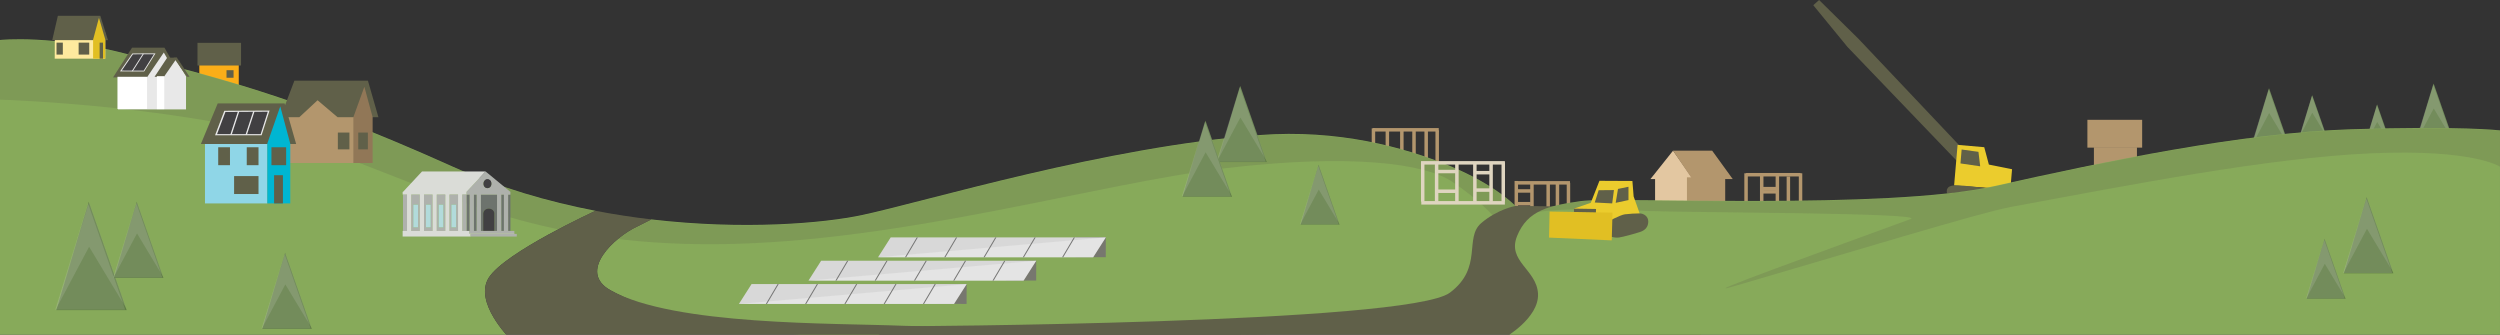 <?xml version="1.0" encoding="utf-8"?>
<!-- Generator: Adobe Illustrator 15.1.0, SVG Export Plug-In . SVG Version: 6.00 Build 0)  -->
<!DOCTYPE svg PUBLIC "-//W3C//DTD SVG 1.1//EN" "http://www.w3.org/Graphics/SVG/1.1/DTD/svg11.dtd">
<svg version="1.1" xmlns="http://www.w3.org/2000/svg" xmlns:xlink="http://www.w3.org/1999/xlink" x="0px" y="0px"
	 width="2516.496px" height="336.934px" viewBox="0 0 2516.496 336.934" enable-background="new 0 0 2516.496 336.934"
	 xml:space="preserve">
<rect x="0" y="0" width="2516.496" height="336.934" fill="#333333" stroke="none"/>
<g id="Layer_1">
	<g id="hill_1_">
	</g>
	<polygon fill="#FBAE18" points="240.34,49.057 200.631,49.057 200.631,77.812 240.34,93.787 	"/>
	<rect x="228.016" y="70.662" fill="#606049" width="7.086" height="7.604"/>
	<rect x="198.801" y="43.125" fill="#606049" width="43.82" height="22.817"/>
	<g>
		<polyline fill="#5F7D43" points="2265.818,149.131 2283.947,88.783 2305.057,149.131 		"/>
		<g>
			<polygon opacity="0.15" fill="#E8E8E8" enable-background="new    " points="2265.268,148.869 2304.209,148.869 2283.523,89.721 
							"/>
			<polygon opacity="0.15" fill="#E8E8E8" enable-background="new    " points="2265.869,148.162 2284.129,113.82 2304.814,148.162 
				2284.129,88.988 			"/>
		</g>
	</g>
	<g>
		<polyline fill="#5F7D43" points="2431.488,144.467 2449.617,84.119 2470.727,144.467 		"/>
		<g>
			<polygon opacity="0.15" fill="#E8E8E8" enable-background="new    " points="2430.938,144.203 2469.879,144.203 2449.191,85.055 
							"/>
			<polygon opacity="0.15" fill="#E8E8E8" enable-background="new    " points="2431.539,143.498 2449.797,109.154 
				2470.482,143.498 2449.797,84.324 			"/>
		</g>
	</g>
	<g>
		<polyline fill="#5F7D43" points="2314.654,138.256 2327.414,95.783 2342.271,138.256 		"/>
		<g>
			<polygon opacity="0.15" fill="#E8E8E8" enable-background="new    " points="2314.268,138.07 2341.674,138.07 2327.117,96.443 
							"/>
			<polygon opacity="0.15" fill="#E8E8E8" enable-background="new    " points="2314.691,137.574 2327.539,113.404 
				2342.102,137.574 2327.539,95.928 			"/>
		</g>
	</g>
	<g>
		<polyline fill="#5F7D43" points="2379.988,147.588 2392.748,105.117 2407.605,147.588 		"/>
		<g>
			<polygon opacity="0.15" fill="#E8E8E8" enable-background="new    " points="2379.602,147.404 2407.008,147.404 
				2392.451,105.775 			"/>
			<polygon opacity="0.15" fill="#E8E8E8" enable-background="new    " points="2380.027,146.906 2392.875,122.736 
				2407.436,146.906 2392.875,105.26 			"/>
		</g>
	</g>
	<g>
		<line fill="none" stroke="#B3966D" stroke-width="3.5" x1="1526.303" y1="214.373" x2="1526.303" y2="182.172"/>
		<line fill="none" stroke="#B3966D" stroke-width="3.5" x1="1580.352" y1="184.041" x2="1526.303" y2="184.041"/>
		<line fill="none" stroke="#B3966D" stroke-width="3.5" x1="1578.803" y1="184.041" x2="1578.803" y2="222.541"/>
		<line fill="none" stroke="#B3966D" stroke-width="3.5" x1="1542.053" y1="183.457" x2="1542.053" y2="216.707"/>
		<line fill="none" stroke="#B3966D" stroke-width="3.5" x1="1526.885" y1="192.207" x2="1542.053" y2="192.207"/>
		<line fill="none" stroke="#B3966D" stroke-width="3.5" x1="1527.469" y1="205.041" x2="1540.885" y2="205.041"/>
		<line fill="none" stroke="#B3966D" stroke-width="3.5" x1="1558.385" y1="184.623" x2="1558.385" y2="221.373"/>
		<line fill="none" stroke="#B3966D" stroke-width="3.5" x1="1567.719" y1="185.207" x2="1567.719" y2="223.707"/>
	</g>
	<g>
		<line fill="none" stroke="#B3966D" stroke-width="3.5" x1="1382.51" y1="129.176" x2="1382.51" y2="158.666"/>
		<line fill="none" stroke="#B3966D" stroke-width="3.5" x1="1381.928" y1="130.666" x2="1448.244" y2="130.666"/>
		<line fill="none" stroke="#B3966D" stroke-width="3.5" x1="1446.678" y1="131.248" x2="1446.678" y2="169.166"/>
		<line fill="none" stroke="#B3966D" stroke-width="3.5" x1="1435.594" y1="130.666" x2="1435.594" y2="167.416"/>
		<line fill="none" stroke="#B3966D" stroke-width="3.5" x1="1423.344" y1="131.248" x2="1423.344" y2="163.916"/>
		<line fill="none" stroke="#B3966D" stroke-width="3.5" x1="1411.094" y1="130.666" x2="1411.094" y2="162.166"/>
		<line fill="none" stroke="#B3966D" stroke-width="3.5" x1="1396.51" y1="131.248" x2="1396.51" y2="160.998"/>
	</g>
	<g>
		<line fill="none" stroke="#B3966D" stroke-width="3.5" x1="1757.59" y1="174.416" x2="1757.59" y2="211.459"/>
		<line fill="none" stroke="#B3966D" stroke-width="3.5" x1="1757.59" y1="175.873" x2="1812.426" y2="175.873"/>
		<line fill="none" stroke="#B3966D" stroke-width="3.5" x1="1812.426" y1="174.416" x2="1812.426" y2="213.209"/>
		<line fill="none" stroke="#B3966D" stroke-width="3.5" x1="1800.176" y1="177.623" x2="1800.176" y2="214.373"/>
		<line fill="none" stroke="#B3966D" stroke-width="3.5" x1="1789.09" y1="176.166" x2="1789.09" y2="214.373"/>
		<line fill="none" stroke="#B3966D" stroke-width="3.5" x1="1773.34" y1="176.459" x2="1773.34" y2="210.873"/>
		<line fill="none" stroke="#B3966D" stroke-width="3.5" x1="1789.09" y1="189.873" x2="1773.926" y2="189.873"/>
	</g>
	<polygon fill="#E3C7A1" points="1698.672,204.166 1698.672,179.666 1703.336,179.084 1684.086,151.666 1661.336,180.25 
		1666.002,180.25 1666.002,203 	"/>
	<rect x="1698.086" y="178.498" fill="#B3966D" width="38.5" height="25.086"/>
	<polygon fill="#B3966D" points="1744.172,180.248 1703.336,180.248 1684.086,151.666 1723.461,151.666 	"/>
	<polyline fill="#606049" points="1970.502,162.75 1859.668,47.25 1825.252,5.25 1831.084,0 1870.752,39.084 1973.418,147.584 
		1970.502,162.75 	"/>
	<polygon fill="#EBCC2D" points="1967.002,186.666 2023.584,190.75 2025.334,170.334 2002.002,165.666 1997.334,148.166 
		1970.502,145.834 	"/>
	<polygon fill="#606049" points="1974.584,150.5 1973.418,164.5 1993.252,167.416 1991.502,152.834 	"/>
	<path fill="#606049" d="M1960.002,194.834c0,0-2.916-7.586,7-8.168s37.916,3.5,37.916,3.5L1960.002,194.834"/>
	<rect x="2101.168" y="120.604" fill="#B3966D" width="55.125" height="28"/>
	<rect x="2107.73" y="148.166" fill="#B3966D" width="43.312" height="21.875"/>
	<path fill="#606049" d="M1712.668,338.916c0,0-28-126.22-99.75-129.584c-71.75-3.365-157.5-1.687-157.5-1.687l-628.17,129.286
		l432.17,1.982L1712.668,338.916L1712.668,338.916z"/>
	<path fill="#87AA5A" d="M1514.33,340.084c0,0,35.004-19.834,33.838-44.334s-31.5-32.668-21-58.334s31.496-30.334,64.166-35
		c32.668-4.666,306.83,9.334,416.5-15.166c109.668-24.5,248.492-53.666,359.326-57.166c110.836-3.5,149.336,1.164,149.336,1.164
		v206.5L1514.33,340.084z"/>
	<path opacity="0.22" fill="#606049" enable-background="new    " d="M2367.16,130.458c-110.834,3.5-249.658,32.666-359.326,57.166
		c-109.67,24.5-383.832,10.5-416.5,15.166c-5.927,0.847-10.809,1.467-14.916,1.977c-11.234,2.025-20.733,4.568-28.573,8.846
		c-0.004,0.006-0.007,0.009-0.011,0.012c0,0,18.812-5.721,111.807-1.221c32.604,1.578,281.183,1.639,263.562,8.099
		c-80.957,29.685-223.758,81.023-177.206,67.464c114.239-33.282,246.22-73.753,278.06-79.649
		c121.492-22.499,259.484-49.499,362.979-53.998s129.462,13.499,129.462,13.499v-36.189
		C2516.496,131.622,2477.996,126.958,2367.16,130.458z"/>
	<path fill="#87AA5A" d="M492.092,279.416c16.53-25.714,107.147-67.081,107.4-67.196c-47.645-9.146-96.955-23.412-144.492-44.804
		c-163.334-73.5-245.002-91-323.168-112S0,40.248,0,40.248v301.026h658.355l-145.266-0.608
		C513.092,340.666,476.342,303.916,492.092,279.416z"/>
	<path fill="#87AA5A" d="M1459.67,167.123c-46.533-19.17-113.016-37.109-191.512-31.207c-155.168,11.668-334.832,66.5-400.164,80.5
		c-38.722,8.298-119.245,15.361-212.419,4.44c-3.413,1.74-8.41,4.275-14.077,7.108c-22.75,10.5-60.873,45.412-26.906,64.281
		c64.39,35.771,187.268,46.086,259.04,49.026l31.116-12.81c0,0,512.752-2.385,554.752-33.885c33.648-25.238,14.027-55.027,31.5-70
		c16.336-14,34.422-17.304,34.422-17.304S1505.121,185.843,1459.67,167.123z"/>
	<path opacity="0.22" fill="#606049" enable-background="new    " d="M1502.676,216.948c14.205-7.901,22.762-9.642,22.762-9.642
		s-20.313-21.091-65.768-39.812c-46.533-19.17-113.016-37.109-191.512-31.207c-155.168,11.668-334.832,66.5-400.164,80.5
		c-65.334,14-249.662,24.5-412.994-49c-163.334-73.5-245.002-91-323.168-112S0,40.622,0,40.622v59.694
		c0,0,200.143,5.998,323.137,49.496c122.994,43.498,214.489,97.495,398.98,95.995s383.979-61.497,511.475-76.496
		s200.989-4.499,227.988,13.5S1502.676,216.948,1502.676,216.948z"/>
	<path fill="#606049" d="M641.498,227.967c5.667-2.833,10.664-5.368,14.077-7.108c-18.28-2.143-37.048-4.983-56.083-8.639
		c-0.253,0.115-90.871,41.482-107.4,67.196c-15.75,24.5,21,61.25,21,61.25l888.656-0.699l-491.5-12
		c-71.774-2.942-231.269,0.052-295.656-35.719C580.625,273.379,618.748,238.467,641.498,227.967z"/>
	<g>
		<polyline fill="#5F7D43" points="56.592,312.203 89.367,203.119 127.527,312.203 		"/>
		<g>
			<polygon opacity="0.15" fill="#E8E8E8" enable-background="new    " points="55.602,311.729 125.99,311.729 88.6,204.811 			"/>
			<polygon opacity="0.15" fill="#E8E8E8" enable-background="new    " points="56.689,310.449 89.697,248.375 127.088,310.449 
				89.697,203.49 			"/>
		</g>
	</g>
	<g>
		<polyline fill="#5F7D43" points="1225.299,163.131 1248.336,86.451 1275.16,163.131 		"/>
		<g>
			<polygon opacity="0.15" fill="#E8E8E8" enable-background="new    " points="1224.602,162.797 1274.082,162.797 1247.797,87.641 
							"/>
			<polygon opacity="0.15" fill="#E8E8E8" enable-background="new    " points="1225.367,161.9 1248.57,118.264 1274.85,161.9 
				1248.57,86.713 			"/>
		</g>
	</g>
	<g>
		<polyline fill="#5F7D43" points="1190.299,198.131 1213.336,121.451 1240.16,198.131 		"/>
		<g>
			<polygon opacity="0.15" fill="#E8E8E8" enable-background="new    " points="1189.602,197.797 1239.082,197.797 
				1212.797,122.641 			"/>
			<polygon opacity="0.15" fill="#E8E8E8" enable-background="new    " points="1190.367,196.9 1213.57,153.264 1239.85,196.9 
				1213.57,121.713 			"/>
		</g>
	</g>
	<g>
		<polyline fill="#5F7D43" points="2359.301,275.131 2382.336,198.451 2409.16,275.131 		"/>
		<g>
			<polygon opacity="0.15" fill="#E8E8E8" enable-background="new    " points="2358.602,274.797 2408.082,274.797 
				2381.797,199.641 			"/>
			<polygon opacity="0.15" fill="#E8E8E8" enable-background="new    " points="2359.367,273.9 2382.57,230.264 2408.85,273.9 
				2382.57,198.713 			"/>
		</g>
	</g>
	<g>
		<polyline fill="#5F7D43" points="114.633,279.799 137.672,203.119 164.496,279.799 		"/>
		<g>
			<polygon opacity="0.15" fill="#E8E8E8" enable-background="new    " points="113.938,279.463 163.416,279.463 137.131,204.309 
							"/>
			<polygon opacity="0.15" fill="#E8E8E8" enable-background="new    " points="114.701,278.566 137.904,234.932 164.184,278.566 
				137.904,203.381 			"/>
		</g>
	</g>
	<g>
		<polyline fill="#5F7D43" points="263.965,331.131 287.004,254.451 313.828,331.131 		"/>
		<g>
			<polygon opacity="0.15" fill="#E8E8E8" enable-background="new    " points="263.27,330.797 312.748,330.797 286.465,255.641 			
				"/>
			<polygon opacity="0.15" fill="#E8E8E8" enable-background="new    " points="264.033,329.9 287.236,286.264 313.518,329.9 
				287.236,254.713 			"/>
		</g>
	</g>
	<g>
		<polyline fill="#5F7D43" points="1309.152,226.131 1327.281,165.783 1348.391,226.131 		"/>
		<g>
			<polygon opacity="0.15" fill="#E8E8E8" enable-background="new    " points="1308.602,225.869 1347.543,225.869 
				1326.857,166.721 			"/>
			<polygon opacity="0.15" fill="#E8E8E8" enable-background="new    " points="1309.203,225.162 1327.463,190.82 1348.148,225.162 
				1327.463,165.99 			"/>
		</g>
	</g>
	<g>
		<polyline fill="#5F7D43" points="2321.818,300.799 2339.947,240.451 2361.057,300.799 		"/>
		<g>
			<polygon opacity="0.15" fill="#E8E8E8" enable-background="new    " points="2321.268,300.535 2360.209,300.535 
				2339.523,241.389 			"/>
			<polygon opacity="0.15" fill="#E8E8E8" enable-background="new    " points="2321.869,299.83 2340.129,265.49 2360.814,299.83 
				2340.129,240.656 			"/>
		</g>
	</g>
	<polygon fill="#B3966D" points="286.422,114.045 309.023,100.186 358.756,100.186 358.756,164.061 286.422,164.061 	"/>
	<polygon fill="#606049" points="339.793,117.979 319.668,100.916 301.293,117.979 282.334,117.979 296.336,81.198 370.367,81.198 
		380.918,117.979 	"/>
	<polygon fill="#917757" points="355.693,117.979 366.773,87.354 375.086,117.979 375.086,164.061 355.693,164.061 	"/>
	<rect x="340.08" y="133.438" fill="#606049" width="11.658" height="16.916"/>
	<rect x="360.609" y="133.438" fill="#606049" width="9.688" height="16.916"/>
	<polygon fill="#FEEA9E" points="55.205,33.084 105.928,32.953 105.969,59.043 55.078,59.043 	"/>
	<polygon fill="#606049" points="52.58,40.412 58.258,15.877 100.969,15.877 108.693,40.412 	"/>
	<polygon fill="#E1BF23" points="105.969,59.043 105.969,39.73 99.605,17.92 93.699,39.959 93.699,59.043 	"/>
	<rect x="79.156" y="42.912" fill="#606049" width="10.672" height="12.041"/>
	<rect x="100.283" y="42.912" fill="#606049" width="3.404" height="16.131"/>
	<rect x="56.891" y="42.912" fill="#606049" width="6.357" height="12.041"/>
	<polygon fill="#606049" points="182.502,77.885 113.824,77.885 132.918,47.988 165.555,47.988 	"/>
	<polygon fill="#E8E8E8" points="187.244,110.152 187.244,76.85 176.883,59.529 171.994,65.246 164.891,52.873 148.016,77.738 
		118.711,77.738 118.711,110.152 	"/>
	<rect x="118.266" y="77.295" fill="#FFFFFF" width="29.75" height="32.416"/>
	<polygon fill="#606049" points="155.568,77.291 165.043,77.291 178.363,58.051 168.301,58.051 	"/>
	<polygon fill="#606049" points="190.801,77.291 188.133,77.291 174.811,58.051 178.068,58.051 	"/>
	<rect x="157.938" y="76.701" fill="#FFFFFF" width="7.398" height="33.151"/>
	<polygon fill="#E8E8E8" points="156.547,53.732 145.096,71.951 120.809,71.869 133.242,53.816 	"/>
	<polygon fill="#414042" points="154.928,54.596 144.6,71.104 122.564,71.025 133.805,54.672 	"/>
	<polygon fill="#E8E8E8" points="144.842,54.127 133.748,71.615 132.596,71.686 143.785,54.123 	"/>
	<g>
		<rect x="206.334" y="144.377" fill="#8FD6E7" width="62.758" height="60.391"/>
		<polygon fill="#606049" points="202.191,144.963 298.104,144.963 286.459,104.111 219.139,104.111 		"/>
		<polygon fill="#00B6D2" points="269.092,204.768 292.182,204.768 292.182,144.713 282.119,107.076 269.092,144.377 		"/>
		<rect x="275.902" y="176.35" fill="#606049" width="8.883" height="28.418"/>
		<rect x="235.641" y="177.242" fill="#606049" width="24.572" height="18.051"/>
		<rect x="248.369" y="148.229" fill="#606049" width="11.844" height="18.049"/>
		<rect x="273.234" y="148.229" fill="#606049" width="14.805" height="18.049"/>
		<rect x="219.652" y="148.229" fill="#606049" width="11.842" height="18.049"/>
		<polygon fill="#E8E8E8" points="271.314,111.293 263.32,136.158 216.475,136.158 225.799,111.516 		"/>
		<polygon fill="#414042" points="269.533,112.475 262.363,135.004 218.488,135.004 226.906,112.684 		"/>
		<polygon fill="#E8E8E8" points="256.316,111.869 248.512,135.74 247.043,135.832 254.938,111.869 		"/>
		<polygon fill="#E8E8E8" points="240.982,111.869 233.178,135.74 231.711,135.832 239.605,111.869 		"/>
	</g>
	<polygon fill="#EBCC2D" points="1651.602,217.994 1644.422,197.748 1643.174,182.17 1610.002,181.998 1601.252,204.166 
		1584.336,209.998 1586.086,225.748 1597.172,232.748 1617.586,231.584 	"/>
	<polygon fill="#606049" points="1584.336,209.998 1606.561,210.354 1606.297,217.201 1584.336,215.248 	"/>
	<polygon fill="#606049" points="1624.586,191.334 1622.84,204.748 1605.275,203.842 1609.195,191.475 	"/>
	<polygon fill="#606049" points="1639.223,201.398 1639.223,187.982 1628.672,190.166 1626.34,204.166 	"/>
	<path fill="#606049" d="M1618.131,223.301c0,0,12.83-7,17.5-7.582c4.668-0.582,10.682-0.908,14.766-0.908s8.75,2.918,8.75,8.168
		s-2.916,8.75-8.166,10.5s-17.098,4.988-21.182,5.572c-4.084,0.586-11.08-0.58-12.25-4.664
		C1616.381,230.301,1618.131,223.301,1618.131,223.301z"/>
	<polygon fill="#E1BF23" points="1623.154,214.043 1622.365,241.963 1559.252,239.166 1559.836,212.916 	"/>
	<g>
		<line fill="none" stroke="#DFD5C0" stroke-width="3.5" x1="1514.801" y1="163.916" x2="1430.412" y2="163.916"/>
		<line fill="none" stroke="#DFD5C0" stroke-width="3.5" x1="1514.801" y1="204.166" x2="1430.662" y2="204.166"/>
		<line fill="none" stroke="#DFD5C0" stroke-width="3.5" x1="1432.094" y1="163.332" x2="1432.094" y2="202.998"/>
		<line fill="none" stroke="#DFD5C0" stroke-width="3.5" x1="1446.094" y1="163.332" x2="1446.094" y2="202.998"/>
		<line fill="none" stroke="#DFD5C0" stroke-width="3.5" x1="1466.51" y1="163.332" x2="1466.51" y2="202.998"/>
		<line fill="none" stroke="#DFD5C0" stroke-width="3.5" x1="1484.594" y1="163.332" x2="1484.594" y2="202.998"/>
		<line fill="none" stroke="#DFD5C0" stroke-width="3.5" x1="1500.926" y1="163.332" x2="1500.926" y2="202.998"/>
		<line fill="none" stroke="#DFD5C0" stroke-width="3.5" x1="1484.594" y1="191.332" x2="1500.344" y2="191.332"/>
		<line fill="none" stroke="#DFD5C0" stroke-width="3.5" x1="1484.594" y1="173.832" x2="1500.344" y2="173.832"/>
		<line fill="none" stroke="#DFD5C0" stroke-width="3.5" x1="1466.51" y1="192.498" x2="1446.678" y2="192.498"/>
		<line fill="none" stroke="#DFD5C0" stroke-width="3.5" x1="1465.928" y1="172.666" x2="1447.26" y2="172.666"/>
		<line fill="none" stroke="#DFD5C0" stroke-width="3.5" x1="1513.178" y1="163.332" x2="1513.178" y2="202.998"/>
	</g>
	<line fill="none" stroke="#B3966D" stroke-width="3.5" x1="1788.506" y1="193.084" x2="1774.506" y2="193.084"/>
	<g>
		<polygon fill="#77776F" points="1082.862,258.822 1113.064,258.899 1113.112,238.946 1082.862,238.946 		"/>
		<polyline fill="#D8D8D8" points="883.861,258.939 896.612,238.939 1113.112,238.939 1100.361,258.939 		"/>
		<polyline opacity="0.4" fill="#F5F5F5" enable-background="new    " points="883.861,258.939 1100.361,258.939 1113.112,238.939 
					"/>
		<g>
			<g>
				<g>
					<defs>
						<polyline id="SVGID_1_" points="883.861,258.939 896.612,238.939 1113.112,238.939 1100.361,258.939 						"/>
					</defs>
					<clipPath id="SVGID_2_">
						<use xlink:href="#SVGID_1_"  overflow="visible"/>
					</clipPath>
					<line clip-path="url(#SVGID_2_)" fill="none" stroke="#757574" x1="911.092" y1="259.697" x2="931.342" y2="225.446"/>
				</g>
			</g>
			<g>
				<g>
					<defs>
						<polyline id="SVGID_3_" points="883.861,258.939 896.612,238.939 1113.112,238.939 1100.361,258.939 						"/>
					</defs>
					<clipPath id="SVGID_4_">
						<use xlink:href="#SVGID_3_"  overflow="visible"/>
					</clipPath>
					<line clip-path="url(#SVGID_4_)" fill="none" stroke="#757574" x1="950.623" y1="259.697" x2="970.873" y2="225.446"/>
				</g>
			</g>
			<g>
				<g>
					<defs>
						<polyline id="SVGID_5_" points="883.861,258.939 896.612,238.939 1113.112,238.939 1100.361,258.939 						"/>
					</defs>
					<clipPath id="SVGID_6_">
						<use xlink:href="#SVGID_5_"  overflow="visible"/>
					</clipPath>
					<line clip-path="url(#SVGID_6_)" fill="none" stroke="#757574" x1="990.153" y1="259.697" x2="1010.403" y2="225.446"/>
				</g>
			</g>
			<g>
				<g>
					<defs>
						<polyline id="SVGID_7_" points="883.861,258.939 896.612,238.939 1113.112,238.939 1100.361,258.939 						"/>
					</defs>
					<clipPath id="SVGID_8_">
						<use xlink:href="#SVGID_7_"  overflow="visible"/>
					</clipPath>
					<line clip-path="url(#SVGID_8_)" fill="none" stroke="#757574" x1="1029.684" y1="259.697" x2="1049.934" y2="225.446"/>
				</g>
			</g>
			<g>
				<g>
					<defs>
						<polyline id="SVGID_9_" points="883.861,258.939 896.612,238.939 1113.112,238.939 1100.361,258.939 						"/>
					</defs>
					<clipPath id="SVGID_10_">
						<use xlink:href="#SVGID_9_"  overflow="visible"/>
					</clipPath>
					<line clip-path="url(#SVGID_10_)" fill="none" stroke="#757574" x1="1069.215" y1="259.697" x2="1089.465" y2="225.446"/>
				</g>
			</g>
		</g>
	</g>
	<g>
		<polygon fill="#77776F" points="1012.814,282.331 1043.018,282.409 1043.064,262.456 1012.814,262.456 		"/>
		<polyline fill="#D8D8D8" points="813.814,282.449 826.565,262.449 1043.064,262.449 1030.314,282.449 		"/>
		<polyline opacity="0.4" fill="#F5F5F5" enable-background="new    " points="813.814,282.449 1030.314,282.449 1043.064,262.449 
					"/>
		<g>
			<g>
				<g>
					<defs>
						<polyline id="SVGID_11_" points="813.814,282.449 826.565,262.449 1043.064,262.449 1030.314,282.449 						"/>
					</defs>
					<clipPath id="SVGID_12_">
						<use xlink:href="#SVGID_11_"  overflow="visible"/>
					</clipPath>
					<line clip-path="url(#SVGID_12_)" fill="none" stroke="#757574" x1="841.044" y1="283.206" x2="861.294" y2="248.956"/>
				</g>
			</g>
			<g>
				<g>
					<defs>
						<polyline id="SVGID_13_" points="813.814,282.449 826.565,262.449 1043.064,262.449 1030.314,282.449 						"/>
					</defs>
					<clipPath id="SVGID_14_">
						<use xlink:href="#SVGID_13_"  overflow="visible"/>
					</clipPath>
					<line clip-path="url(#SVGID_14_)" fill="none" stroke="#757574" x1="880.575" y1="283.206" x2="900.825" y2="248.956"/>
				</g>
			</g>
			<g>
				<g>
					<defs>
						<polyline id="SVGID_15_" points="813.814,282.449 826.565,262.449 1043.064,262.449 1030.314,282.449 						"/>
					</defs>
					<clipPath id="SVGID_16_">
						<use xlink:href="#SVGID_15_"  overflow="visible"/>
					</clipPath>
					<line clip-path="url(#SVGID_16_)" fill="none" stroke="#757574" x1="920.106" y1="283.206" x2="940.355" y2="248.956"/>
				</g>
			</g>
			<g>
				<g>
					<defs>
						<polyline id="SVGID_17_" points="813.814,282.449 826.565,262.449 1043.064,262.449 1030.314,282.449 						"/>
					</defs>
					<clipPath id="SVGID_18_">
						<use xlink:href="#SVGID_17_"  overflow="visible"/>
					</clipPath>
					<line clip-path="url(#SVGID_18_)" fill="none" stroke="#757574" x1="959.637" y1="283.206" x2="979.887" y2="248.956"/>
				</g>
			</g>
			<g>
				<g>
					<defs>
						<polyline id="SVGID_19_" points="813.814,282.449 826.565,262.449 1043.064,262.449 1030.314,282.449 						"/>
					</defs>
					<clipPath id="SVGID_20_">
						<use xlink:href="#SVGID_19_"  overflow="visible"/>
					</clipPath>
					<line clip-path="url(#SVGID_20_)" fill="none" stroke="#757574" x1="999.167" y1="283.206" x2="1019.417" y2="248.956"/>
				</g>
			</g>
		</g>
	</g>
	<g>
		<polygon fill="#77776F" points="942.766,305.842 972.969,305.92 973.016,285.967 942.766,285.967 		"/>
		<polyline fill="#D8D8D8" points="743.765,305.96 756.516,285.96 973.016,285.96 960.265,305.96 		"/>
		<polyline opacity="0.4" fill="#F5F5F5" enable-background="new    " points="743.765,305.96 960.265,305.96 973.016,285.96 		"/>
		<g>
			<g>
				<g>
					<defs>
						<polyline id="SVGID_21_" points="743.765,305.96 756.516,285.96 973.016,285.96 960.265,305.96 						"/>
					</defs>
					<clipPath id="SVGID_22_">
						<use xlink:href="#SVGID_21_"  overflow="visible"/>
					</clipPath>
					<line clip-path="url(#SVGID_22_)" fill="none" stroke="#757574" x1="770.995" y1="306.717" x2="791.245" y2="272.467"/>
				</g>
			</g>
			<g>
				<g>
					<defs>
						<polyline id="SVGID_23_" points="743.765,305.96 756.516,285.96 973.016,285.96 960.265,305.96 						"/>
					</defs>
					<clipPath id="SVGID_24_">
						<use xlink:href="#SVGID_23_"  overflow="visible"/>
					</clipPath>
					<line clip-path="url(#SVGID_24_)" fill="none" stroke="#757574" x1="810.526" y1="306.717" x2="830.776" y2="272.467"/>
				</g>
			</g>
			<g>
				<g>
					<defs>
						<polyline id="SVGID_25_" points="743.765,305.96 756.516,285.96 973.016,285.96 960.265,305.96 						"/>
					</defs>
					<clipPath id="SVGID_26_">
						<use xlink:href="#SVGID_25_"  overflow="visible"/>
					</clipPath>
					<line clip-path="url(#SVGID_26_)" fill="none" stroke="#757574" x1="850.057" y1="306.717" x2="870.307" y2="272.467"/>
				</g>
			</g>
			<g>
				<g>
					<defs>
						<polyline id="SVGID_27_" points="743.765,305.96 756.516,285.96 973.016,285.96 960.265,305.96 						"/>
					</defs>
					<clipPath id="SVGID_28_">
						<use xlink:href="#SVGID_27_"  overflow="visible"/>
					</clipPath>
					<line clip-path="url(#SVGID_28_)" fill="none" stroke="#757574" x1="889.587" y1="306.717" x2="909.837" y2="272.467"/>
				</g>
			</g>
			<g>
				<g>
					<defs>
						<polyline id="SVGID_29_" points="743.765,305.96 756.516,285.96 973.016,285.96 960.265,305.96 						"/>
					</defs>
					<clipPath id="SVGID_30_">
						<use xlink:href="#SVGID_29_"  overflow="visible"/>
					</clipPath>
					<line clip-path="url(#SVGID_30_)" fill="none" stroke="#757574" x1="929.118" y1="306.717" x2="949.368" y2="272.467"/>
				</g>
			</g>
		</g>
	</g>
	<g id="houses">
	</g>
	<g>
		<polygon fill="#AEB1AC" points="405.807,192.994 405.639,192.994 405.639,193.131 405.679,193.131 		"/>
		<rect x="405.639" y="195.811" fill="#AEB1AC" width="4.061" height="36.652"/>
		<path fill="#AEB1AC" d="M439.635,195.811v36.652h8.585v-36.652H439.635z M441.528,228.927v-22.984h4.86v22.984H441.528z"/>
		<path fill="#AEB1AC" d="M435.38,232.463v-36.652h-8.586v36.652H435.38z M433.614,205.943v22.984h-4.861v-22.984H433.614z"/>
		<path fill="#AEB1AC" d="M452.475,232.463h8.586v-36.652h-8.586V232.463z M459.165,205.943v22.984h-4.862v-22.984H459.165z"/>
		<path fill="#AEB1AC" d="M422.539,195.811h-8.586v36.652h8.586V195.811z M415.978,228.927v-22.984h4.862v22.984H415.978z"/>
		<path fill="#6D736D" d="M486.366,232.463V214.64h0.035c0.184-2.615,2.614-4.694,5.615-4.694s5.433,2.079,5.616,4.694h0.035v17.823
			h2.651v-36.54h-16.237v36.54H486.366z"/>
		<rect x="477.026" y="195.923" fill="#6D736D" width="2.801" height="36.54"/>
		<rect x="504.574" y="195.923" fill="#6D736D" width="2.666" height="36.54"/>
		<polygon fill="#6D736D" points="472.771,195.923 469.662,195.923 469.662,232.463 472.304,232.463 472.771,232.463 		"/>
		<polygon fill="#6D736D" points="513.774,195.923 511.495,195.923 511.495,232.463 513.807,232.463 513.807,192.994 
			513.774,192.994 		"/>
		<path fill="#414042" d="M497.633,214.64c-0.184-2.615-2.615-4.694-5.616-4.694s-5.432,2.079-5.615,4.694h-0.035v17.823h11.302
			V214.64H497.633z"/>
		<rect x="454.303" y="205.943" fill="#B2DBDB" width="4.862" height="22.984"/>
		<rect x="441.528" y="205.943" fill="#B2DBDB" width="4.86" height="22.984"/>
		<rect x="428.753" y="205.943" fill="#B2DBDB" width="4.861" height="22.984"/>
		<rect x="415.978" y="205.943" fill="#B2DBDB" width="4.862" height="22.984"/>
		<path fill="#AEB1AC" d="M469.662,192.945v0.051v0.124l-0.012,0.013h0.012v2.68h-4.346v36.652h4.346v-36.54h3.109v36.54h-0.468
			v2.68h45.447v-2.68h-3.944h-2.312v-36.54h2.279v-2.929v-0.051h-0.245l-24.704-20.34h-0.05l-18.952,20.34H469.662L469.662,192.945z
			 M490.671,180.476c2.204,0,3.989,2,3.989,4.467c0,2.468-1.786,4.467-3.989,4.467s-3.989-1.999-3.989-4.467
			C486.682,182.476,488.468,180.476,490.671,180.476z M500.319,195.923v36.54h-2.651h-11.302h-2.284v-36.54H500.319z
			 M477.026,195.923h2.801v36.54h-2.801V195.923z M507.24,232.463h-2.666v-36.54h2.666V232.463z"/>
		<path fill="#DADCD7" d="M473.757,235.444h43.995v-0.301h-45.447v-2.68h-2.642h-4.346v-36.652h4.346v-2.68h-0.012l0.012-0.013
			v-0.124v-0.051h0.161l18.952-20.34h-62.244h-1.729l-18.997,20.391l-0.128,0.137h-0.04h-0.333v2.68h0.333h4.061v36.652h-4.061
			h-0.333v2.979v0.443v2.236h68.451V235.444L473.757,235.444z M439.635,232.463v-36.652h8.585v36.652H439.635z M435.38,195.811
			v36.652h-8.586v-36.652H435.38z M461.061,232.463h-8.586v-36.652h8.586V232.463z M413.953,195.811h8.586v36.652h-8.586V195.811z"
			/>
		<polygon fill="#AEB1AC" points="517.751,235.444 473.757,235.444 473.757,238.123 520.189,238.123 520.189,235.444 		"/>
		<ellipse fill="#414042" cx="490.671" cy="184.942" rx="3.989" ry="4.466"/>
	</g>
</g>
<g id="crane_swing_thing" display="none">
	<line display="inline" fill="none" stroke="#B3966D" stroke-width="3.5" x1="1830.848" y1="99.395" x2="1776.543" y2="119.291"/>
	<line display="inline" fill="none" stroke="#B3966D" stroke-width="3.5" x1="1864.682" y1="131.479" x2="1829.682" y2="98.811"/>
	<line display="inline" fill="none" stroke="#B3966D" stroke-width="3.5" x1="1775.432" y1="119.229" x2="1864.627" y2="131.25"/>
	<line display="inline" fill="none" stroke="#B3966D" stroke-width="3.5" x1="1818.016" y1="104.645" x2="1816.266" y2="125.061"/>
	<line display="inline" fill="none" stroke="#B3966D" stroke-width="3.5" x1="1808.627" y1="107.334" x2="1806.932" y2="123.311"/>
	<line display="inline" fill="none" stroke="#B3966D" stroke-width="3.5" x1="1830.266" y1="101.729" x2="1828.459" y2="125.709"/>
	<line display="inline" fill="none" stroke="#B3966D" stroke-width="3.5" x1="1841.293" y1="110.25" x2="1840.182" y2="127.395"/>
	<rect x="1828.76" y="7" display="inline" fill="#606049" width="2.854" height="95.635"/>
	<line display="inline" fill="none" stroke="#B3966D" stroke-width="3.5" x1="1851.266" y1="119.811" x2="1850.682" y2="127.979"/>
</g>
</svg>
